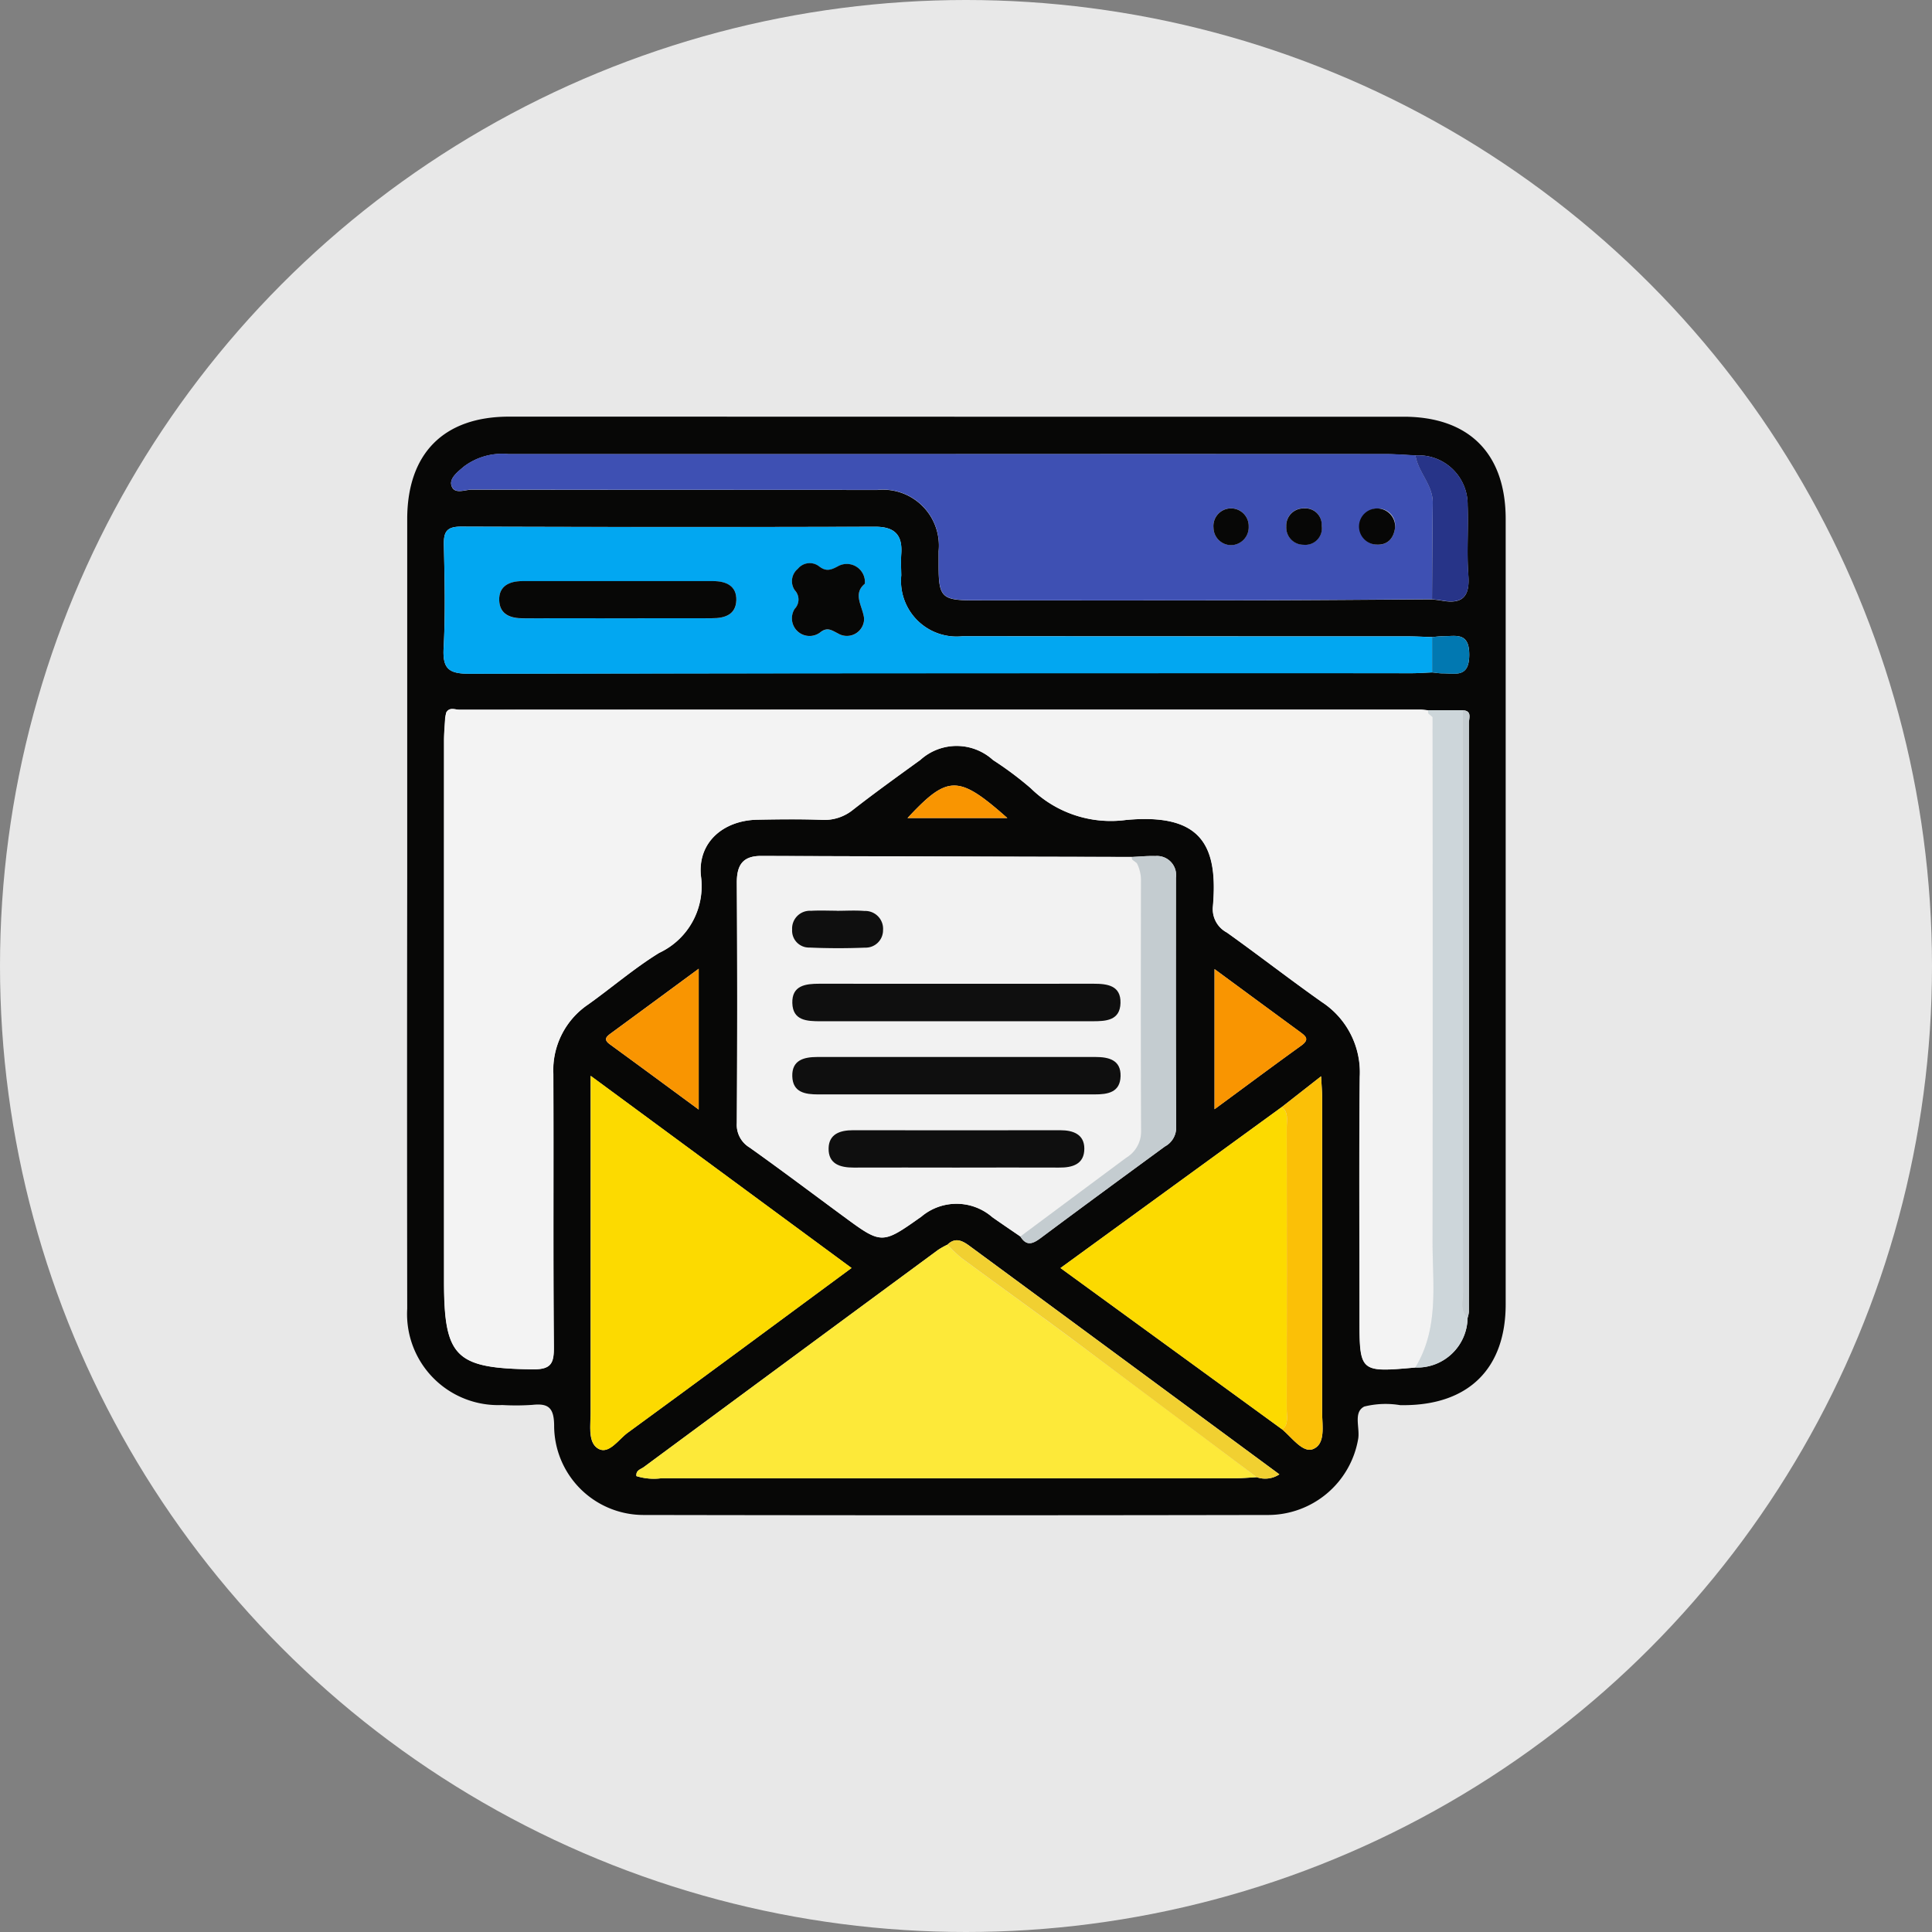 <svg xmlns="http://www.w3.org/2000/svg" width="101" height="101" viewBox="0 0 101 101">
  <rect x="0" y="0" width="101" height="101" fill="#808080" stroke="none"/>
  <g id="Grupo_848436" data-name="Grupo 848436" transform="translate(-750 -4198.717)">
    <circle id="Elipse_7440" data-name="Elipse 7440" cx="50.5" cy="50.5" r="50.5" transform="translate(750 4198.717)" fill="#e8e8e8"/>
    <g id="Grupo_848010" data-name="Grupo 848010" transform="translate(-2785.933 3711.89)">
      <path id="Trazado_589780" data-name="Trazado 589780" d="M3585.98,508.612q11.664,0,23.328,0c3.419,0,5.337,1.922,5.338,5.347q0,20.523,0,41.047c0,3.35-1.92,5.259-5.29,5.279h-.224a4.626,4.626,0,0,0-1.879.073c-.6.306-.2,1.141-.326,1.736a4.782,4.782,0,0,1-4.666,3.932q-16.318.03-32.637,0a4.676,4.676,0,0,1-4.722-4.7c-.014-.926-.319-1.144-1.141-1.056a12.4,12.4,0,0,1-1.569.008,4.763,4.763,0,0,1-4.971-5.033q-.015-11.327,0-22.654,0-9.309,0-18.617c0-3.44,1.909-5.365,5.32-5.366Q3574.26,508.609,3585.98,508.612Zm26.673,47.115a1.534,1.534,0,0,0,.07-.324q.007-15.39,0-30.78c0-.246.181-.644-.328-.665h-1.8c-.148-.013-.3-.037-.445-.037q-25.1,0-50.2.006c-.231,0-.529-.156-.693.167l-.045.227c-.021.409-.062.817-.062,1.226q-.005,14.128,0,28.256c0,3.99.608,4.552,4.617,4.608.992.014,1.133-.311,1.125-1.193-.043-4.747-.006-9.494-.028-14.24a4.147,4.147,0,0,1,1.817-3.638c1.247-.889,2.416-1.9,3.716-2.7a3.849,3.849,0,0,0,2.181-4.03c-.173-1.75,1.174-2.9,2.956-2.932,1.121-.021,2.244-.035,3.364.007a2.368,2.368,0,0,0,1.642-.534c1.15-.893,2.333-1.745,3.513-2.6a2.826,2.826,0,0,1,3.8.008,17.738,17.738,0,0,1,1.973,1.475,5.971,5.971,0,0,0,4.978,1.657c3.915-.363,4.823,1.3,4.542,4.518a1.382,1.382,0,0,0,.727,1.364c1.672,1.194,3.294,2.456,4.973,3.64a4.387,4.387,0,0,1,1.976,3.9c-.04,4.186-.013,8.372-.013,12.558,0,2.9,0,2.9,2.919,2.645A2.632,2.632,0,0,0,3612.654,555.727Zm-9.71-11.027-11.569,8.416,11.6,8.443c.5.426,1.067,1.226,1.591,1.026.681-.26.486-1.224.487-1.915q.013-8.23,0-16.46c0-.313-.03-.626-.055-1.118Zm-17.478,7.194a4.211,4.211,0,0,0-.481.268q-7.7,5.674-15.393,11.359c-.157.116-.427.165-.386.473a3.051,3.051,0,0,0,1.312.111q15,.008,30,0c.372,0,.743-.035,1.114-.054a1.337,1.337,0,0,0,1.185-.15c-5.427-4-10.79-7.961-16.158-11.912C3586.3,551.724,3585.9,551.469,3585.466,551.894Zm25.334-29.915c.185.018.371.05.556.05.677,0,1.385.236,1.388-.97s-.707-.97-1.384-.972c-.186,0-.371.029-.557.045-.447-.014-.895-.04-1.342-.04q-11.6,0-23.2-.006a2.907,2.907,0,0,1-3.212-3.181c-.005-.374-.024-.749,0-1.121.072-.992-.345-1.424-1.367-1.421q-10.816.029-21.633-.007c-.772,0-.926.274-.911.966.04,1.793.083,3.59-.013,5.378-.059,1.091.27,1.35,1.351,1.348q24.6-.056,49.207-.028C3610.056,522.022,3610.428,521.994,3610.8,521.979Zm-.872-11.343c-.521-.024-1.043-.068-1.565-.068q-11.885-.007-23.77,0-11.043,0-22.088,0a3.329,3.329,0,0,0-2.316.648c-.314.269-.757.6-.66.977.132.509.706.232,1.068.233,7.064.019,14.127.009,21.191.018a2.923,2.923,0,0,1,3.214,3.193c0,.261,0,.523,0,.785,0,1.611.172,1.789,1.8,1.791q7.288.009,14.576,0c3.138-.006,6.276-.035,9.414-.053.183.024.368.04.549.073,1.073.189,1.436-.25,1.354-1.326-.092-1.217.009-2.448-.038-3.671A2.569,2.569,0,0,0,3609.929,510.636Zm-14.82,20.99q-9.691-.025-19.383-.053c-.979,0-1.278.5-1.272,1.413q.037,6.275,0,12.551a1.385,1.385,0,0,0,.67,1.281c1.643,1.168,3.252,2.382,4.876,3.576,2.034,1.5,2.035,1.5,4.1.037a2.848,2.848,0,0,1,3.71.027c.486.342.979.674,1.468,1.01.333.537.668.374,1.085.062,2.146-1.6,4.309-3.186,6.47-4.769a1.115,1.115,0,0,0,.589-.98c-.022-4.356-.016-8.712-.012-13.068a1,1,0,0,0-1.08-1.134C3595.923,531.565,3595.516,531.608,3595.109,531.626Zm-28.3,11.442c0,6.043,0,11.824,0,17.605,0,.672-.153,1.569.4,1.887s1.057-.484,1.539-.835c3.883-2.832,7.744-5.693,11.7-8.611Zm32.618-5.577v7.322c1.6-1.174,3.054-2.262,4.531-3.324.463-.333.229-.5-.078-.727C3602.441,539.71,3601.005,538.65,3599.43,537.492Zm-26.966-.021c-1.608,1.183-3.095,2.28-4.584,3.371-.244.179-.41.326-.062.578,1.518,1.105,3.027,2.221,4.646,3.412Zm10.911-7.878h5.225C3586.031,527.323,3585.486,527.33,3583.375,529.593Z" fill="#070706"/>
      <path id="Trazado_589781" data-name="Trazado 589781" d="M3616.583,611.108c-2.919.259-2.919.259-2.919-2.645,0-4.186-.027-8.372.013-12.558a4.388,4.388,0,0,0-1.976-3.9c-1.679-1.184-3.3-2.447-4.973-3.64A1.382,1.382,0,0,1,3606,587c.281-3.215-.626-4.881-4.542-4.518a5.972,5.972,0,0,1-4.978-1.657,17.74,17.74,0,0,0-1.973-1.475,2.826,2.826,0,0,0-3.8-.008c-1.18.853-2.363,1.7-3.512,2.6a2.369,2.369,0,0,1-1.642.534c-1.12-.042-2.243-.028-3.364-.007-1.782.034-3.129,1.182-2.956,2.932a3.849,3.849,0,0,1-2.182,4.03c-1.3.8-2.468,1.81-3.715,2.7a4.147,4.147,0,0,0-1.817,3.638c.022,4.747-.015,9.494.028,14.24.008.882-.133,1.207-1.125,1.193-4.009-.056-4.616-.619-4.617-4.608q0-14.128,0-28.256c0-.409.041-.817.062-1.226.138-.051.2-.118.045-.227.164-.323.462-.167.693-.167q25.1-.012,50.2-.006c.148,0,.3.024.445.037a.268.268,0,0,0,.021.18l.211.177q0,13.7,0,27.393C3617.484,606.734,3617.844,609.035,3616.583,611.108Z" transform="translate(-6.663 -52.788)" fill="#f3f3f3"/>
      <path id="Trazado_589782" data-name="Trazado 589782" d="M3648.821,630.81c-.49-.336-.982-.668-1.468-1.01a2.848,2.848,0,0,0-3.711-.027c-2.068,1.459-2.069,1.459-4.1-.037-1.624-1.194-3.233-2.408-4.876-3.576a1.384,1.384,0,0,1-.67-1.281q.042-6.275,0-12.551c-.005-.918.294-1.417,1.273-1.413q9.692.036,19.383.053a.164.164,0,0,0,.032.153l.223.169a1.97,1.97,0,0,1,.217.967c-.005,4.354-.014,8.708.008,13.061a1.6,1.6,0,0,1-.781,1.377Q3651.582,628.746,3648.821,630.81Zm-3.4-7.428c2.425,0,4.85-.006,7.275,0,.693,0,1.34-.1,1.364-.948s-.605-1.007-1.307-1.007q-7.274,0-14.549,0c-.7,0-1.33.162-1.305,1.007s.665.952,1.361.949C3640.643,623.376,3643.031,623.382,3645.418,623.382Zm0-3.825c2.387,0,4.774,0,7.162,0,.712,0,1.449-.034,1.471-.953s-.691-1.008-1.417-1.007q-7.162.007-14.323,0c-.728,0-1.439.092-1.415,1.01s.762.953,1.474.95C3640.722,619.553,3643.072,619.558,3645.422,619.558Zm.045,7.649c1.79,0,3.579-.01,5.368,0,.716.006,1.329-.179,1.326-.992,0-.742-.577-.961-1.252-.96q-5.424.007-10.847,0c-.67,0-1.254.2-1.269.943-.017.815.587,1.014,1.306,1.009C3641.889,627.2,3643.678,627.206,3645.467,627.206Zm-6.251-13.422v0c-.446,0-.894-.022-1.339.005a.928.928,0,0,0-.991.981.881.881,0,0,0,.909.939c.966.043,1.935.044,2.9.005a.909.909,0,0,0,.943-.917.932.932,0,0,0-.972-1C3640.187,613.753,3639.7,613.784,3639.216,613.784Z" transform="translate(-59.544 -79.342)" fill="#f2f2f2"/>
      <path id="Trazado_589783" data-name="Trazado 589783" d="M3618.739,524.887c-3.138.018-6.276.047-9.414.053q-7.288.013-14.576,0c-1.628,0-1.8-.18-1.8-1.791,0-.262,0-.523,0-.785a2.924,2.924,0,0,0-3.215-3.193c-7.064-.009-14.127,0-21.191-.018-.363,0-.936.276-1.069-.233-.1-.374.346-.708.66-.977a3.328,3.328,0,0,1,2.316-.648q11.043.013,22.088,0,11.885,0,23.77,0c.522,0,1.044.044,1.565.068.144.887.918,1.54.905,2.49C3618.754,521.536,3618.751,523.212,3618.739,524.887Zm-10.477-2.829a.937.937,0,0,0,.893-.978.923.923,0,1,0-1.841.072A.924.924,0,0,0,3608.262,522.058Zm2.858-.97a.9.9,0,0,0,.9.946.868.868,0,0,0,.949-1,.857.857,0,0,0-.942-.9A.9.9,0,0,0,3611.12,521.088Zm5.69.037a.883.883,0,0,0-.857-.977.944.944,0,1,0-.086,1.886C3616.429,522.055,3616.744,521.7,3616.81,521.125Z" transform="translate(-7.944 -6.735)" fill="#3e50b3"/>
      <path id="Trazado_589784" data-name="Trazado 589784" d="M3617.373,541.835c-.372.015-.745.043-1.117.043q-24.6,0-49.207.028c-1.081,0-1.41-.257-1.351-1.348.1-1.788.053-3.586.013-5.378-.015-.693.139-.969.912-.966q10.816.044,21.633.007c1.022,0,1.439.429,1.367,1.421-.027.372-.008.747,0,1.121a2.906,2.906,0,0,0,3.212,3.181q11.6.012,23.2.006c.448,0,.895.026,1.342.04Q3617.374,540.911,3617.373,541.835Zm-42.685-2.83c1.681,0,3.361-.008,5.042,0,.676,0,1.247-.194,1.27-.94s-.533-1-1.212-1h-9.971c-.68,0-1.238.249-1.214,1s.586.95,1.268.944C3571.476,539,3573.083,539,3574.688,539.005Zm13.031-1.8a.947.947,0,0,0-1.417-.911c-.374.2-.616.279-.973,0a.8.8,0,0,0-1.115.13.832.832,0,0,0-.157,1.121.7.7,0,0,1-.005.968.922.922,0,0,0,1.31,1.25c.385-.319.605-.135.957.04a.9.9,0,0,0,1.362-.781C3587.607,538.374,3587.063,537.744,3587.719,537.2Z" transform="translate(-6.572 -19.855)" fill="#02a7f1"/>
      <path id="Trazado_589785" data-name="Trazado 589785" d="M3643.042,713.612c-.371.019-.743.054-1.114.054q-15,0-30,0a3.051,3.051,0,0,1-1.312-.111c-.041-.307.229-.357.386-.473q7.692-5.686,15.393-11.359a4.238,4.238,0,0,1,.481-.268,7.379,7.379,0,0,0,.713.685c1.941,1.432,3.9,2.837,5.837,4.276Q3638.246,710,3643.042,713.612Z" transform="translate(-41.412 -149.56)" fill="#fde939"/>
      <path id="Trazado_589786" data-name="Trazado 589786" d="M3599.9,662.132l13.638,10.047c-3.958,2.918-7.819,5.779-11.7,8.611-.482.352-.988,1.154-1.539.835s-.4-1.216-.4-1.887C3599.9,673.956,3599.9,668.175,3599.9,662.132Z" transform="translate(-33.085 -119.064)" fill="#fcda00"/>
      <path id="Trazado_589787" data-name="Trazado 589787" d="M3721,686.263l-11.6-8.443,11.569-8.416c.364.275.257.675.257,1.035q.008,7.389,0,14.778C3721.229,685.574,3721.344,685.973,3721,686.263Z" transform="translate(-118.03 -124.703)" fill="#fcda00"/>
      <path id="Trazado_589788" data-name="Trazado 589788" d="M3792.726,577.162a.266.266,0,0,1-.021-.18h1.8q.005,15.2.019,30.39c0,.462-.19.981.239,1.379a2.632,2.632,0,0,1-2.734,2.593c1.262-2.073.9-4.374.905-6.614q.021-13.7,0-27.392Z" transform="translate(-182.109 -53.025)" fill="#cdd6da"/>
      <path id="Trazado_589789" data-name="Trazado 589789" d="M3700.057,630.82q2.765-2.059,5.531-4.115a1.6,1.6,0,0,0,.781-1.377c-.022-4.354-.013-8.708-.008-13.061a1.964,1.964,0,0,0-.217-.967l-.223-.169a.164.164,0,0,1-.032-.153c.407-.018.814-.061,1.22-.047a1,1,0,0,1,1.08,1.134c0,4.356-.01,8.712.012,13.068a1.116,1.116,0,0,1-.589.98c-2.161,1.583-4.324,3.166-6.47,4.77C3700.726,631.194,3700.39,631.357,3700.057,630.82Z" transform="translate(-110.78 -79.352)" fill="#c4ccd0"/>
      <path id="Trazado_589790" data-name="Trazado 589790" d="M3760.975,680.707c.344-.29.229-.688.229-1.047q.01-7.389,0-14.778c0-.36.106-.76-.257-1.035L3763,662.24c.025.492.055.805.055,1.118q0,8.23,0,16.46c0,.691.194,1.655-.487,1.915C3762.043,681.934,3761.476,681.133,3760.975,680.707Z" transform="translate(-158.004 -119.147)" fill="#fbc007"/>
      <path id="Trazado_589791" data-name="Trazado 589791" d="M3745.291,637.286c1.576,1.159,3.012,2.218,4.454,3.271.306.224.541.395.077.727-1.477,1.061-2.935,2.15-4.531,3.324Z" transform="translate(-145.862 -99.794)" fill="#f99501"/>
      <path id="Trazado_589792" data-name="Trazado 589792" d="M3608.4,637.192v7.361c-1.619-1.191-3.129-2.307-4.647-3.412-.347-.253-.182-.4.062-.578C3605.308,639.472,3606.794,638.376,3608.4,637.192Z" transform="translate(-35.94 -99.721)" fill="#f99501"/>
      <path id="Trazado_589793" data-name="Trazado 589793" d="M3699.242,712.829q-4.806-3.6-9.614-7.2c-1.935-1.439-3.9-2.844-5.837-4.276a7.391,7.391,0,0,1-.714-.685c.434-.425.83-.17,1.191.1,5.368,3.951,10.73,7.909,16.158,11.912A1.337,1.337,0,0,1,3699.242,712.829Z" transform="translate(-97.612 -148.777)" fill="#f1d031"/>
      <path id="Trazado_589794" data-name="Trazado 589794" d="M3803.241,608.757c-.429-.4-.239-.916-.239-1.379q-.022-15.2-.019-30.39c.51.021.328.419.328.666q.012,15.39,0,30.78A1.533,1.533,0,0,1,3803.241,608.757Z" transform="translate(-190.587 -53.03)" fill="#c4ccd0"/>
      <path id="Trazado_589795" data-name="Trazado 589795" d="M3792.938,525.148c.011-1.675.015-3.351.038-5.026.013-.95-.761-1.6-.905-2.49a2.569,2.569,0,0,1,2.732,2.591c.047,1.222-.054,2.453.038,3.671.082,1.077-.281,1.515-1.354,1.327C3793.306,525.188,3793.122,525.172,3792.938,525.148Z" transform="translate(-182.142 -6.996)" fill="#273488"/>
      <path id="Trazado_589796" data-name="Trazado 589796" d="M3673.759,596.219c2.111-2.264,2.657-2.27,5.225,0Z" transform="translate(-90.385 -66.626)" fill="#f99501"/>
      <path id="Trazado_589797" data-name="Trazado 589797" d="M3795.954,561.573l0-1.846c.186-.016.371-.046.557-.045.677,0,1.386-.237,1.384.972s-.71.969-1.388.97C3796.325,561.623,3796.139,561.59,3795.954,561.573Z" transform="translate(-185.154 -39.593)" fill="#0178b1"/>
      <path id="Trazado_589798" data-name="Trazado 589798" d="M3566.142,577.59c.155.109.093.176-.045.227Z" transform="translate(-6.887 -53.497)" fill="#f7f9fa"/>
      <path id="Trazado_589799" data-name="Trazado 589799" d="M3795.133,577.783l.211.177Z" transform="translate(-184.517 -53.646)" fill="#f7f9fa"/>
      <path id="Trazado_589800" data-name="Trazado 589800" d="M3655.445,659.716c-2.388,0-4.775-.006-7.163,0-.7,0-1.336-.109-1.36-.949s.6-1.007,1.305-1.007q7.274,0,14.549,0c.7,0,1.331.161,1.307,1.007s-.67.951-1.364.948C3660.295,659.71,3657.87,659.716,3655.445,659.716Z" transform="translate(-69.57 -115.676)" fill="#0f0f0f"/>
      <path id="Trazado_589801" data-name="Trazado 589801" d="M3655.463,642.658c-2.35,0-4.7,0-7.05,0-.712,0-1.449-.031-1.474-.951s.688-1.01,1.415-1.01q7.162.007,14.323,0c.726,0,1.44.088,1.417,1.007s-.759.956-1.471.953C3660.237,642.654,3657.85,642.658,3655.463,642.658Z" transform="translate(-69.585 -102.443)" fill="#0f0f0f"/>
      <path id="Trazado_589802" data-name="Trazado 589802" d="M3662.056,676.771c-1.789,0-3.578-.008-5.367,0-.719,0-1.323-.194-1.306-1.009.015-.746.6-.943,1.269-.943q5.424.007,10.847,0c.676,0,1.25.219,1.252.96,0,.813-.61,1-1.326.992C3665.634,676.761,3663.845,676.771,3662.056,676.771Z" transform="translate(-76.132 -128.906)" fill="#0f0f0f"/>
      <path id="Trazado_589803" data-name="Trazado 589803" d="M3649.214,623.656c.484,0,.97-.031,1.451.008a.932.932,0,0,1,.972,1,.909.909,0,0,1-.943.917c-.966.039-1.936.038-2.9-.005a.882.882,0,0,1-.909-.939.928.928,0,0,1,.991-.981c.445-.027.893-.005,1.339-.005Z" transform="translate(-69.541 -89.214)" fill="#0f0f0f"/>
      <path id="Trazado_589804" data-name="Trazado 589804" d="M3726.186,611.833l.223.169Z" transform="translate(-131.045 -80.054)" fill="#f7f9fa"/>
      <path id="Trazado_589805" data-name="Trazado 589805" d="M3745.971,531.9a.924.924,0,0,1-.948-.906.923.923,0,1,1,1.841-.072A.937.937,0,0,1,3745.971,531.9Z" transform="translate(-145.652 -16.574)" fill="#070706"/>
      <path id="Trazado_589806" data-name="Trazado 589806" d="M3761.986,530.919a.9.9,0,0,1,.912-.946.856.856,0,0,1,.941.9.868.868,0,0,1-.949,1A.9.9,0,0,1,3761.986,530.919Z" transform="translate(-158.81 -16.567)" fill="#070706"/>
      <path id="Trazado_589807" data-name="Trazado 589807" d="M3780.936,530.971c-.066.57-.381.93-.943.908a.945.945,0,1,1,.943-.908Z" transform="translate(-172.069 -16.582)" fill="#070706"/>
      <path id="Trazado_589808" data-name="Trazado 589808" d="M3584.745,548.868c-1.606,0-3.212-.01-4.818,0-.682.006-1.244-.2-1.268-.944s.533-1,1.213-1h9.971c.68,0,1.236.251,1.212,1s-.594.945-1.27.94C3588.106,548.86,3586.426,548.868,3584.745,548.868Z" transform="translate(-16.629 -29.718)" fill="#070706"/>
      <path id="Trazado_589809" data-name="Trazado 589809" d="M3650.559,543.8c-.655.541-.112,1.172-.039,1.82a.9.9,0,0,1-1.362.781c-.351-.176-.571-.36-.956-.04a.922.922,0,0,1-1.31-1.25.7.7,0,0,0,.005-.968.832.832,0,0,1,.157-1.121.8.8,0,0,1,1.115-.13c.357.276.6.2.973,0A.948.948,0,0,1,3650.559,543.8Z" transform="translate(-69.413 -26.457)" fill="#070706"/>
    </g>
  </g>
</svg>
